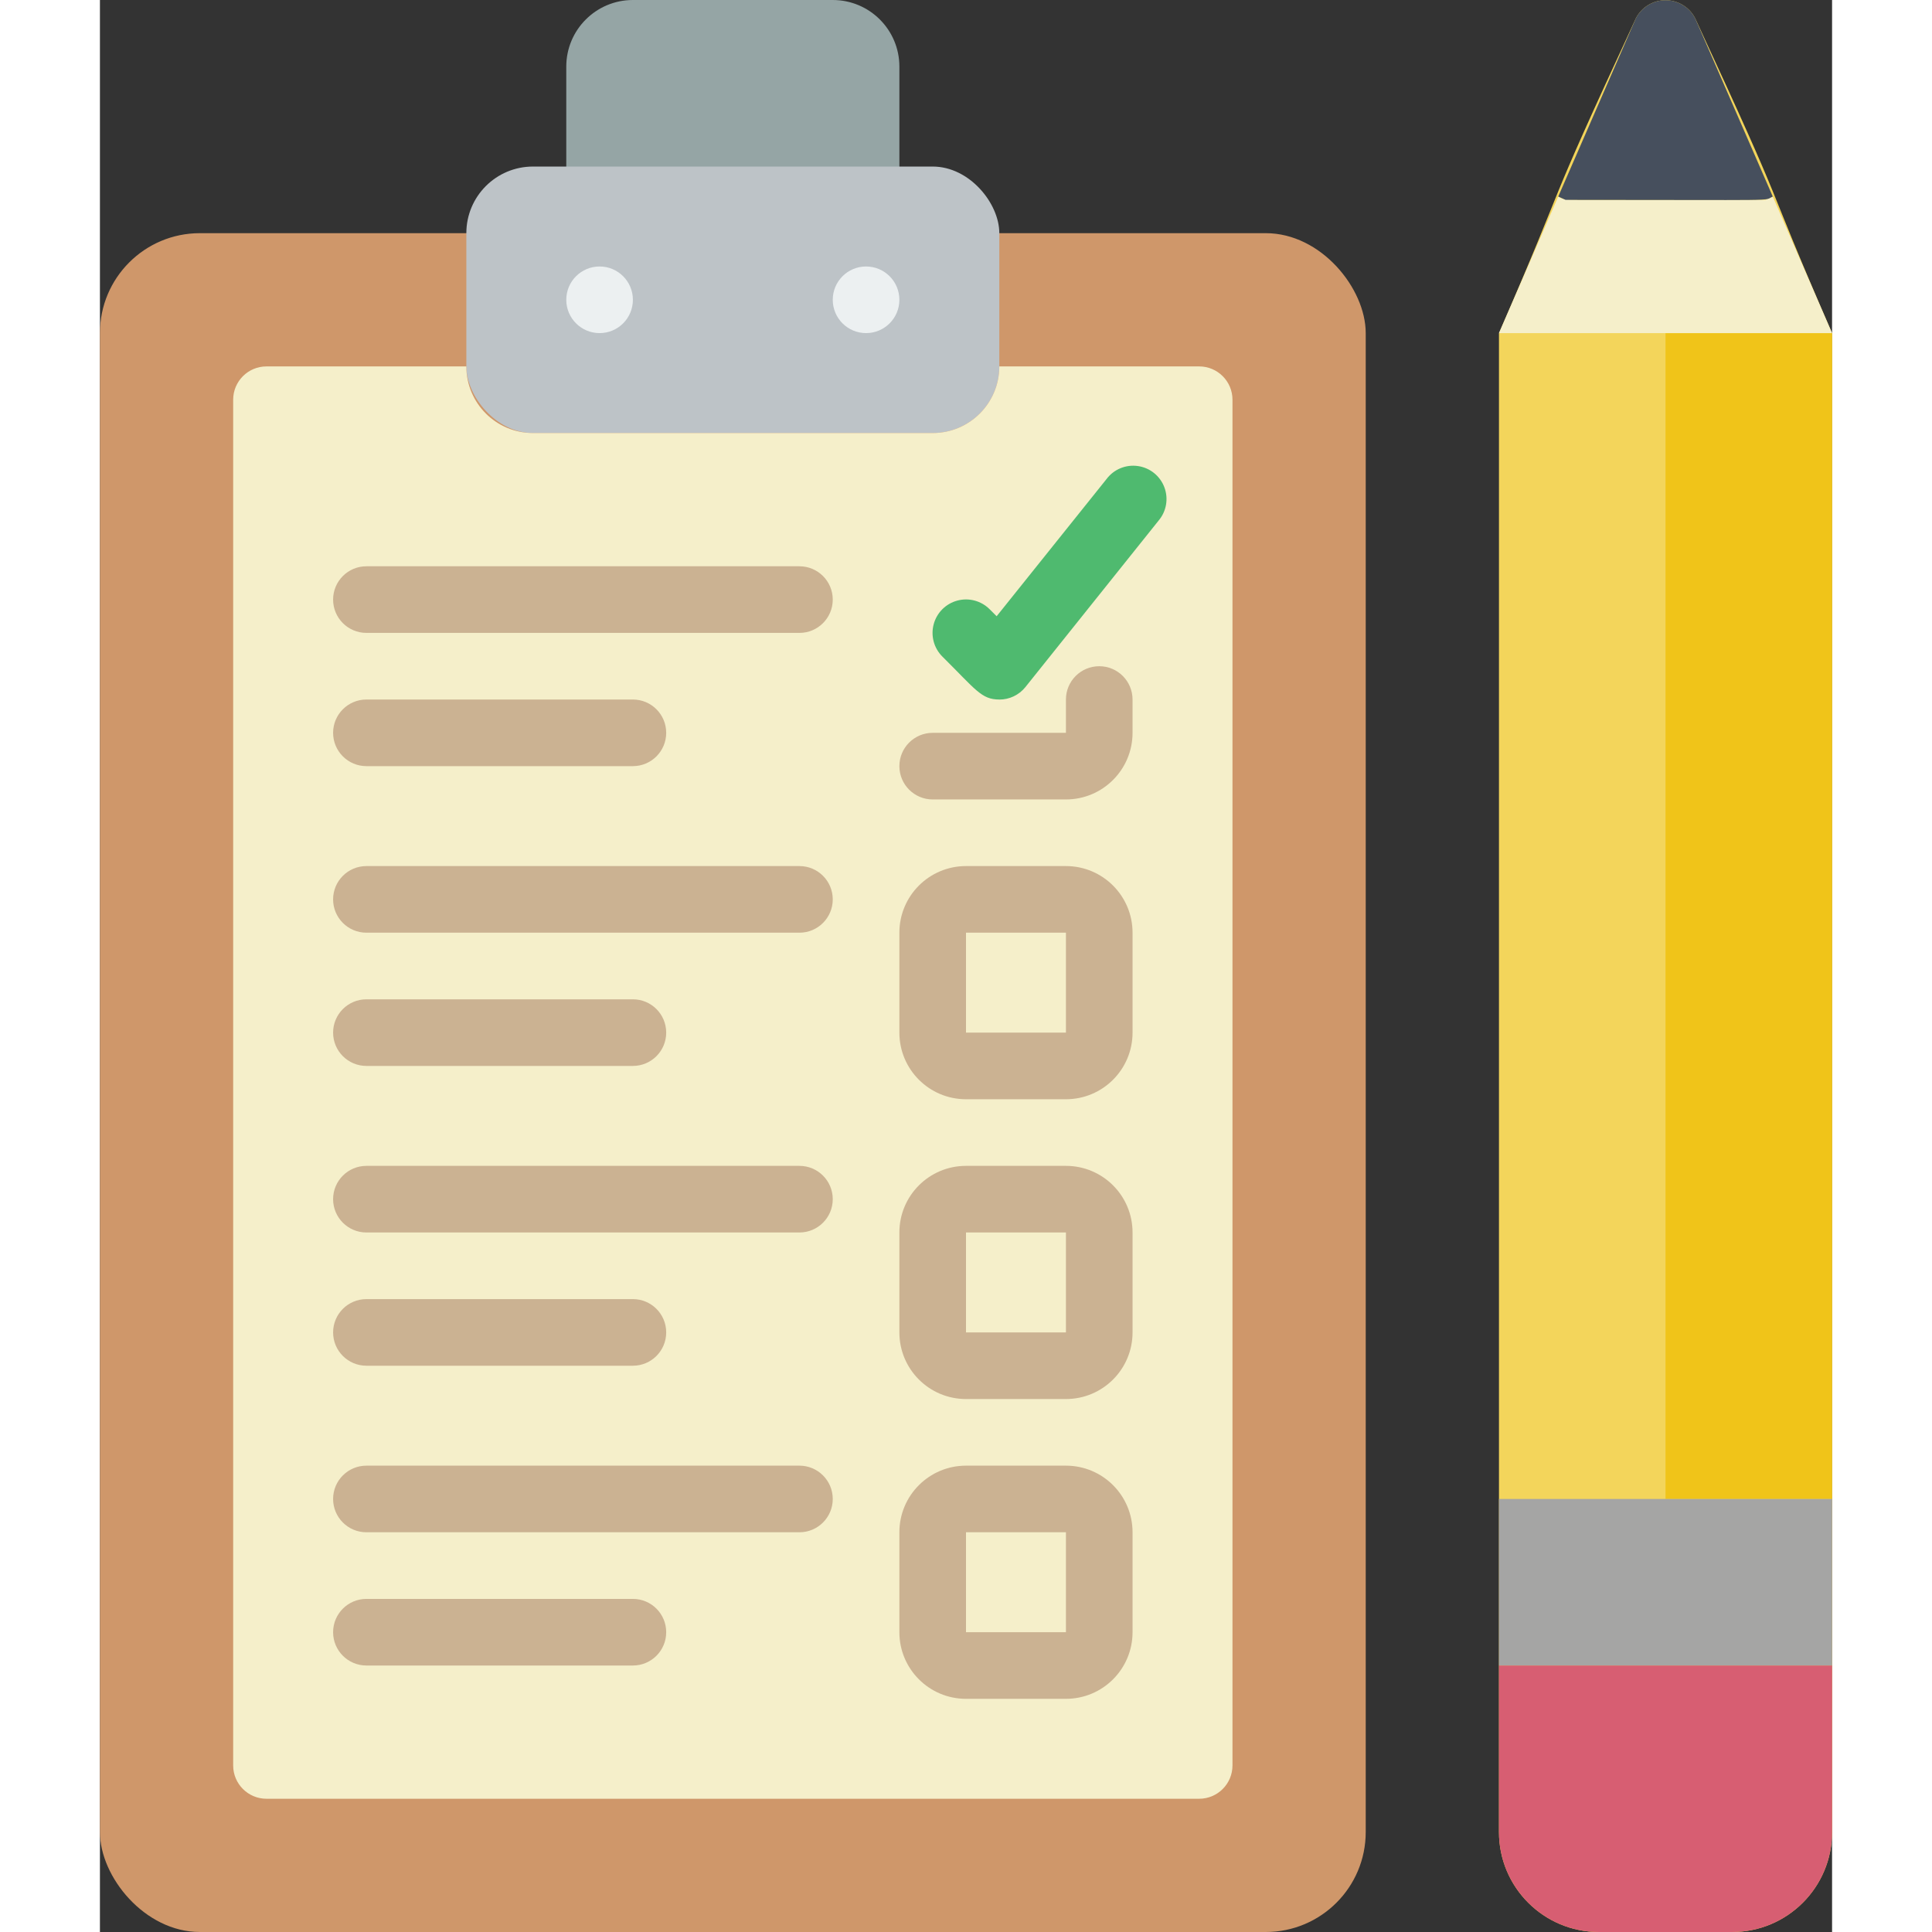 <svg height="512" viewBox="0 0 52 58" width="512" xmlns="http://www.w3.org/2000/svg"><rect x="0" y="0" width="52" height="58" fill="#333333" stroke="none"/><g id="041---Tick-Sheet" fill="none"><path id="Shape" d="m16 0h6c1.105 0 2 .895 2 2v4.5h-10v-4.5c0-1.105.895-2 2-2z" fill="#95a5a5"/><path id="Shape" d="m52 10v45c0 1.657-1.343 3-3 3h-4c-1.657 0-3-1.343-3-3v-45c2.24-5.16 1.16-3.1 4.11-9.45.171-.334.515-.544.89-.544s.719.21.89.544c2.95 6.35 1.87 4.29 4.11 9.45z" fill="#f3d55b"/><rect id="Rectangle-path" fill="#cf976a" height="51" rx="3" width="38" y="7"/><rect id="Rectangle-path" fill="#bdc3c7" height="8" rx="2" width="16" x="11" y="5"/><circle id="Oval" cx="15" cy="9" fill="#ecf0f1" r="1"/><circle id="Oval" cx="23" cy="9" fill="#ecf0f1" r="1"/><path id="Shape" d="m34 12v41c0 .552-.448 1-1 1h-28c-.552 0-1-.448-1-1v-41c0-.552.448-1 1-1h6c0 1.105.895 2 2 2h12c1.105 0 2-.895 2-2h6c.552 0 1 .448 1 1z" fill="#f5efca"/><g fill="#cbb292"><path id="Shape" d="m21 19h-13c-.552 0-1-.448-1-1s.448-1 1-1h13c.552 0 1 .448 1 1s-.448 1-1 1z"/><path id="Shape" d="m16 23h-8c-.552 0-1-.448-1-1s.448-1 1-1h8c.552 0 1 .448 1 1s-.448 1-1 1z"/><path id="Shape" d="m21 28h-13c-.552 0-1-.448-1-1s.448-1 1-1h13c.552 0 1 .448 1 1s-.448 1-1 1z"/><path id="Shape" d="m16 32h-8c-.552 0-1-.448-1-1s.448-1 1-1h8c.552 0 1 .448 1 1s-.448 1-1 1z"/><path id="Shape" d="m21 37h-13c-.552 0-1-.448-1-1s.448-1 1-1h13c.552 0 1 .448 1 1s-.448 1-1 1z"/><path id="Shape" d="m16 41h-8c-.552 0-1-.448-1-1s.448-1 1-1h8c.552 0 1 .448 1 1s-.448 1-1 1z"/><path id="Shape" d="m21 46h-13c-.552 0-1-.448-1-1s.448-1 1-1h13c.552 0 1 .448 1 1s-.448 1-1 1z"/><path id="Shape" d="m16 50h-8c-.552 0-1-.448-1-1s.448-1 1-1h8c.552 0 1 .448 1 1s-.448 1-1 1z"/><path id="Shape" d="m29 24h-4c-.552 0-1-.448-1-1s.448-1 1-1h4v-1c0-.552.448-1 1-1s1 .448 1 1v1c0 1.105-.895 2-2 2z"/><path id="Shape" d="m29 33h-3c-1.105 0-2-.895-2-2v-3c0-1.105.895-2 2-2h3c1.105 0 2 .895 2 2v3c0 1.105-.895 2-2 2zm-3-5v3h3v-3z"/><path id="Shape" d="m29 42h-3c-1.105 0-2-.895-2-2v-3c0-1.105.895-2 2-2h3c1.105 0 2 .895 2 2v3c0 1.105-.895 2-2 2zm-3-5v3h3v-3z"/><path id="Shape" d="m29 51h-3c-1.105 0-2-.895-2-2v-3c0-1.105.895-2 2-2h3c1.105 0 2 .895 2 2v3c0 1.105-.895 2-2 2zm-3-5v3h3v-3z"/></g><path id="Shape" d="m27 21c-.54 0-.7-.29-1.71-1.29-.254-.254-.353-.623-.26-.97.093-.347.363-.617.71-.71.347-.093.716.006.97.26l.21.21 3.3-4.12c.219-.292.579-.441.941-.389.361.051.665.295.794.637.129.341.062.725-.175 1.003l-4 5c-.191.235-.477.371-.78.37z" fill="#4fba6f"/><path id="Rectangle-path" d="m47 10h5v35h-5z" fill="#f0c419"/><path id="Rectangle-path" d="m42 45h10v5h-10z" fill="#a5a5a4"/><path id="Shape" d="m52 50v5c0 1.657-1.343 3-3 3h-4c-1.657 0-3-1.343-3-3v-5z" fill="#d75e72"/><path id="Shape" d="m52 10h-10l1.78-4.1c.31.14-.46.1 6.22.1l.22-.1z" fill="#f5efca"/><path id="Shape" d="m50.22 5.9c-.31.14.46.1-6.22.1l-.22-.1 2.33-5.35c.171-.334.515-.544.89-.544s.719.21.89.544z" fill="#464f5d"/></g></svg>